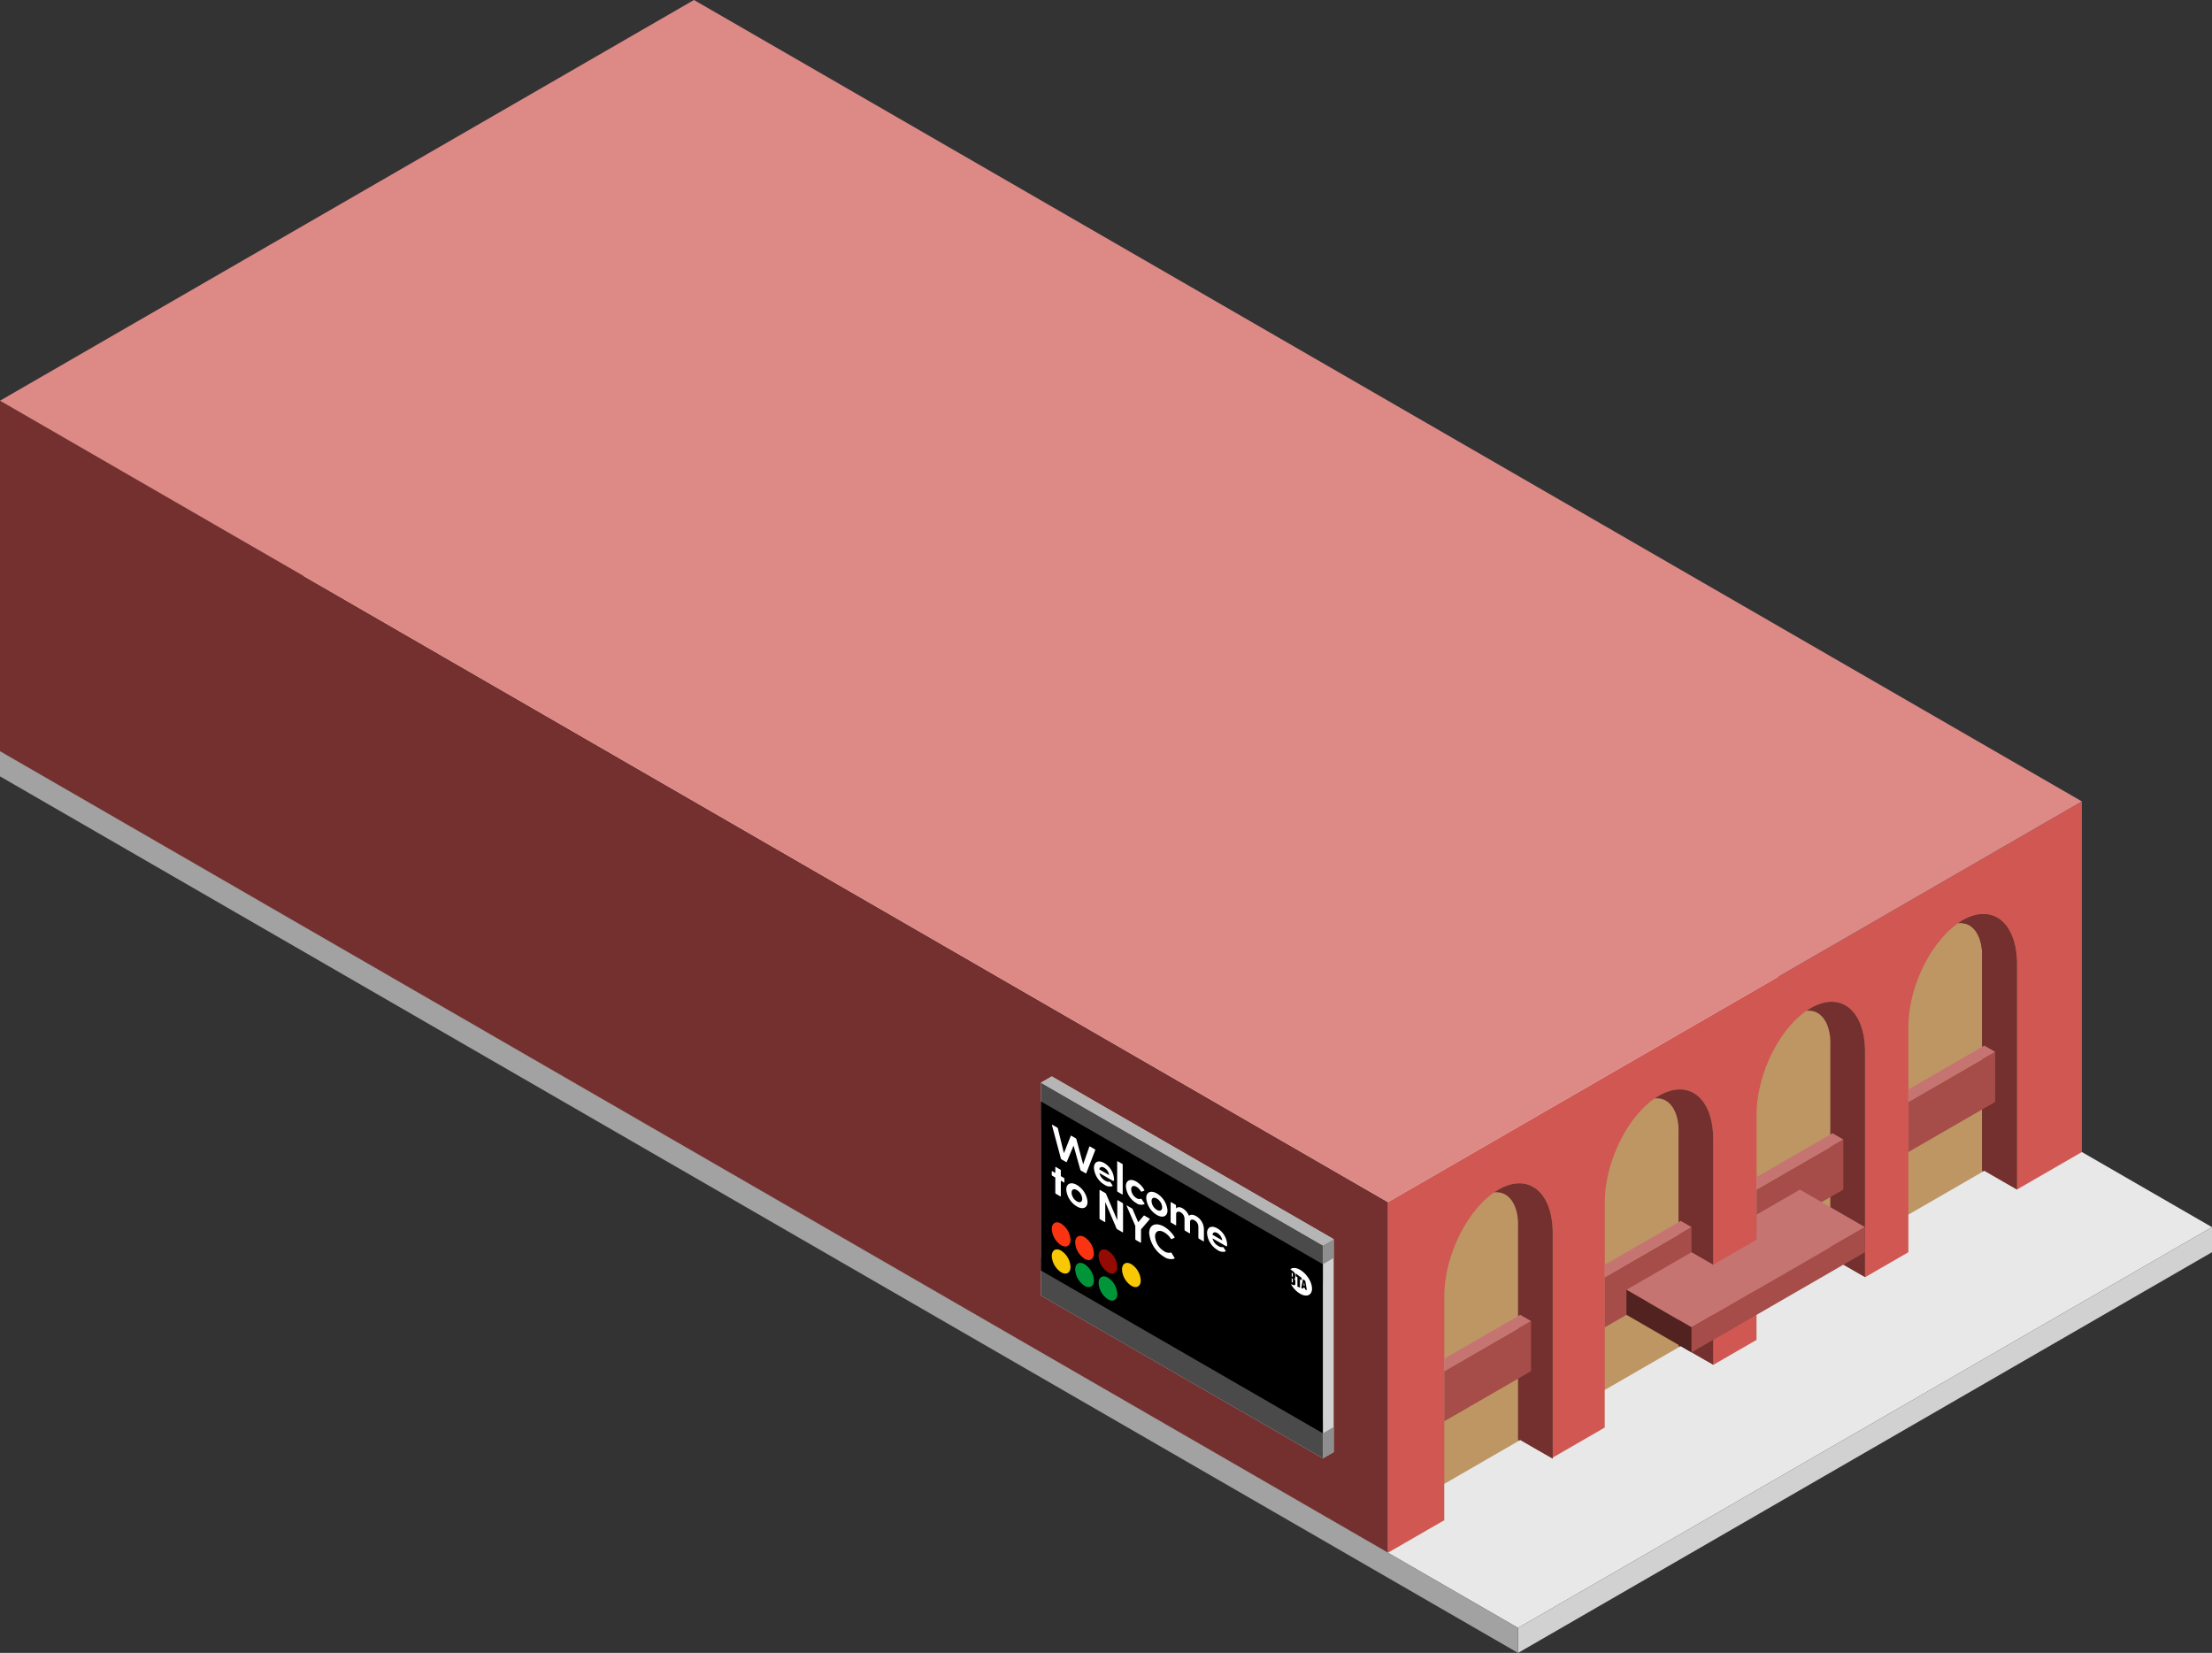 <svg id="Layer_1" data-name="Layer 1" xmlns="http://www.w3.org/2000/svg" xmlns:xlink="http://www.w3.org/1999/xlink" viewBox="0 0 510 381.051">
  <rect x="0" y="0" width="510" height="381.051" fill="#333333" stroke="none"/>
  <defs>
    <style>
      .cls-1 {
        fill: none;
      }

      .concrete-top {
        fill: #e8e8e8;
      }

      .exterior-R-prim {
        fill: #d05752;
      }

      .exterior-L-prim {
        fill: #73302e;
      }

      .window-R-prim {
        fill: #bd9664;
      }

      .cls-2 {
        clip-path: url(#clip-path);
      }

      .cls-3 {
        clip-path: url(#clip-path-2);
      }

      .cls-4 {
        clip-path: url(#clip-path-3);
      }

      .cls-5 {
        clip-path: url(#clip-path-4);
      }

      .exterior-R-dark {
        fill: #a64c49;
      }

      .top-dark {
        fill: #c67471;
      }

      .exterior-L-dark {
        fill: #512220;
      }

      .concrete-right {
        fill: #d1d1d1;
      }

      .concrete-left {
        fill: #a2a2a2;
      }

      .top-prim {
        fill: #dd8a87;
      }

      .cls-6 {
        fill: #4a4a4a;
      }

      .cls-7 {
        fill: #8e8e8e;
      }

      .cls-8 {
        fill: #b5b5b5;
      }

      .cls-9 {
        fill: #fff;
      }

      .cls-10 {
        fill: #f8c706;
      }

      .cls-11 {
        fill: #fa3312;
      }

      .cls-12 {
        fill: #01953a;
      }

      .cls-13 {
        fill: #940b03;
      }
    </style>
    <clipPath id="clip-path">
      <path class="cls-1" d="M440,236.717h0c0-9.56,5.601-20.554,12.5-24.538h0c6.899-3.983,12.5.544,12.5,10.104h0v51.959l-25,14.434Z"/>
    </clipPath>
    <clipPath id="clip-path-2">
      <path class="cls-1" d="M405,256.924h0c0-9.559,5.601-20.554,12.5-24.537h0c6.899-3.983,12.5.544,12.5,10.104h0v51.959l-25,14.434Z"/>
    </clipPath>
    <clipPath id="clip-path-3">
      <path class="cls-1" d="M370,277.131h0c0-9.559,5.601-20.554,12.5-24.537h0c6.899-3.983,12.5.544,12.5,10.104h0v51.959L370,329.09Z"/>
    </clipPath>
    <clipPath id="clip-path-4">
      <path class="cls-1" d="M333,298.782h0c0-9.559,5.601-20.554,12.5-24.537h0c6.899-3.983,12.5.544,12.5,10.104h0v51.959L333,350.74Z"/>
    </clipPath>
  </defs>
  <title>Artboard 14</title>
  <g>
    <g>
      <path id="Path" class="concrete-top" d="M350,375.278l160-92.376L160,80.829,0,173.205Z"/>
      <path id="Path-2" data-name="Path" class="exterior-R-prim" d="M320,277.128l160-92.376v80.829l-160,92.376Z"/>
      <path id="Path-3" data-name="Path" class="exterior-L-prim" d="M0,92.376,320,277.128v80.829L0,173.205Z"/>
      <path id="Mask" class="window-R-prim" d="M440,236.717h0c0-9.56,5.601-20.554,12.5-24.538h0c6.899-3.983,12.5.544,12.5,10.104h0v51.959l-25,14.434Z"/>
      <g class="cls-2">
        <g>
          <path id="Path-4" data-name="Path" class="exterior-L-prim" d="M465,274.241l-8-4.33V220.836c.267-5.267-2.533-10.017-8-7.217l16-8.66Z"/>
          <path id="Path-5" data-name="Path" class="exterior-L-prim" d="M465,274.241l-8-4.33V220.836c.267-5.267-2.533-10.017-8-7.217l16-8.66Z"/>
        </g>
      </g>
      <path id="Mask-2" data-name="Mask" class="window-R-prim" d="M405,256.924h0c0-9.559,5.601-20.554,12.5-24.537h0c6.899-3.983,12.5.544,12.5,10.104h0v51.959l-25,14.434Z"/>
      <g class="cls-3">
        <path id="Path-6" data-name="Path" class="exterior-L-prim" d="M430,294.449l-8-4.33V241.044c.267-5.267-2.533-10.017-8-7.217l16-8.66Z"/>
      </g>
      <path id="Mask-3" data-name="Mask" class="window-R-prim" d="M370,277.131h0c0-9.559,5.601-20.554,12.5-24.537h0c6.899-3.983,12.5.544,12.5,10.104h0v51.959L370,329.09Z"/>
      <g class="cls-4">
        <path id="Path-7" data-name="Path" class="exterior-L-prim" d="M395,314.656l-8-4.33V261.251c.267-5.267-2.533-10.017-8-7.217l16-8.66Z"/>
      </g>
      <path id="Mask-4" data-name="Mask" class="window-R-prim" d="M333,298.782h0c0-9.559,5.601-20.554,12.5-24.537h0c6.899-3.983,12.5.544,12.5,10.104h0v51.959L333,350.74Z"/>
      <g class="cls-5">
        <path id="Path-8" data-name="Path" class="exterior-L-prim" d="M358,336.307l-8-4.33V282.902c.267-5.267-2.533-10.017-8-7.217l16-8.66Z"/>
      </g>
      <path id="Path-9" data-name="Path" class="concrete-top" d="M440,291.562l27.5-15.877-10-5.773L440,280.015Z"/>
      <path id="Path-10" data-name="Path" class="concrete-top" d="M405,311.769l27.5-15.877-10-5.774L405,300.222Z"/>
      <path id="Path-11" data-name="Path" class="concrete-top" d="M370,331.976l27.5-15.877-10-5.774L370,320.429Z"/>
      <path id="Path-12" data-name="Path" class="concrete-top" d="M333,353.627,360.5,337.75l-10-5.774L333,342.08Z"/>
      <path id="Path-13" data-name="Path" class="exterior-R-dark" d="M440,254.034l20-11.547v11.547l-20,11.547Z"/>
      <path id="Path-14" data-name="Path" class="exterior-R-dark" d="M405,274.241l20-11.547v11.547l-20,11.547Z"/>
      <path id="Path-15" data-name="Path" class="exterior-R-dark" d="M370,294.449l20-11.547v11.547l-20,11.547Z"/>
      <path id="Path-16" data-name="Path" class="exterior-R-dark" d="M333,316.099l20-11.547v11.547l-20,11.547Z"/>
      <path id="Path-17" data-name="Path" class="top-dark" d="M440,254.034v-2.887l17.5-10.104,2.5,1.443Z"/>
      <path id="Path-18" data-name="Path" class="top-dark" d="M405,274.241v-2.887l17.5-10.104,2.5,1.443Z"/>
      <path id="Path-19" data-name="Path" class="top-dark" d="M370,294.449v-2.887l17.5-10.104,2.5,1.443Z"/>
      <path id="Path-20" data-name="Path" class="top-dark" d="M333,316.099v-2.887l17.5-10.104,2.5,1.443Z"/>
      <path id="Path-21" data-name="Path" class="top-dark" d="M395,291.562l-5-2.887-15,8.66,15,8.66,40-23.094-15-8.66-10,5.774v5.773Z"/>
      <path id="Path-22" data-name="Path" class="exterior-L-dark" d="M375,297.335l15,8.66v5.774l-15-8.66Z"/>
      <path id="Path-23" data-name="Path" class="exterior-R-dark" d="M430,282.902v5.774l-40,23.094v-5.774Z"/>
      <path id="Path-24" data-name="Path" class="concrete-right" d="M350,375.278l160-92.376v5.773L350,381.051Z"/>
      <path id="Path-25" data-name="Path" class="concrete-left" d="M350,375.278,0,173.205v5.773L350,381.051Z"/>
      <path id="anchor_0_277.128_480" class="top-prim" d="M0,92.376,160,0,480,184.752l-160,92.376Z"/>
    </g>
    <g id="Group">
      <g id="Group-2" data-name="Group">
        <path id="Path-26" data-name="Path" class="concrete-right" d="M242.5,248.149l-2.5,1.444v49.074l65,37.528,2.5-1.443V285.677Z"/>
        <path id="Path-27" data-name="Path" class="cls-6" d="M305,327.535l-65-37.528v8.66l65,37.528Z"/>
        <path id="Path-28" data-name="Path" class="cls-7" d="M305,330.422l2.5-1.444v5.774l-2.5,1.443Z"/>
        <path id="Path-29" data-name="Path" class="cls-6" d="M305,287.12v8.661l-65-37.528v-8.66Z"/>
        <path id="Path-30" data-name="Path" class="cls-8" d="M242.5,248.149l-2.5,1.444L305,287.12l2.5-1.443Z"/>
        <path id="Path-31" data-name="Path" d="M305,291.451l-65-37.528v38.971l65,37.528Z"/>
        <path id="Path-32" data-name="Path" class="cls-7" d="M305,291.451l2.5-1.444v-4.33L305,287.12Z"/>
        <g id="Group-3" data-name="Group">
          <path id="Path-33" data-name="Path" class="cls-9" d="M298.076,294.967a.238.238,0,0,0-.144-.249l-.108-.059v.915l.108.048c.111.049.144.023.144-.104Z"/>
          <path id="Path-34" data-name="Path" class="cls-9" d="M298.069,294.219V293.72a.281.281,0,0,0-.144-.27l-.101-.072v.862c.034.02.068.041.101.061C298.036,294.368,298.069,294.347,298.069,294.219Z"/>
          <path id="Path-35" data-name="Path" class="cls-9" d="M300.665,295.64c-.043.316-.059.363-.102.695.107.055.12.055.227.11-.043-.355-.06-.418-.102-.789Z"/>
          <path id="Compound_Path" data-name="Compound Path" class="cls-9" d="M299.745,292.732a2.944,2.944,0,0,0-1.263-.423,1.368,1.368,0,0,0-.982.287l.569.439a1.149,1.149,0,0,1,.568,1.069v.388c0,.186-.045.285-.215.268v.033a.798.798,0,0,1,.238.57v.438c0,.451-.098.589-.584.405l-.442-.17a6.418,6.418,0,0,0,1.111,1.44,4.861,4.861,0,0,0,1.358.949,2.305,2.305,0,0,0,1.27.224,1.214,1.214,0,0,0,.868-.556,1.987,1.987,0,0,0,.253-1.199,4.38,4.38,0,0,0-.425-1.545,6.321,6.321,0,0,0-.998-1.512,5.491,5.491,0,0,0-1.326-1.105Zm-.026,2.153v1.952c-.195-.075-.389-.15-.584-.225v-2.141c-.129-.091-.257-.182-.386-.273v-.639l1.356,1.045v.553C299.976,295.066,299.848,294.975,299.719,294.885Zm1.202,2.388c-.015-.121-.03-.161-.045-.284l-.399-.179c-.015.118-.03.154-.045.275l-.412-.158.398-2.045.527.404.365,2.136Z"/>
        </g>
        <path id="Compound_Path-2" data-name="Compound Path" class="cls-9" d="M258.785,277.312l-1.033-.596c-.087-.05-.145-.025-.145.061v4.537l-2.596-6.084a.406.406,0,0,0-.174-.197l-1.187-.685c-.087-.05-.145-.026-.145.061v6.467a.278.278,0,0,0,.145.228l1.033.596c.087.05.145.026.145-.061v-4.536l2.596,6.083a.397.397,0,0,0,.174.197l1.187.685c.087.051.144.026.144-.061v-6.466A.28.28,0,0,0,258.785,277.312Zm6.177,3.567-1.081-.624c-.078-.045-.135-.049-.174-.004l-1.284,1.517-1.283-2.999a.401.401,0,0,0-.174-.197l-1.091-.63c-.116-.067-.154-.021-.096.118l1.978,4.559v3.021a.278.278,0,0,0,.145.228l1.033.597c.087.05.145.025.145-.062v-2.992l1.978-2.303C265.116,281.035,265.077,280.946,264.962,280.879Zm5.182,8.011c-.057-.101-.135-.146-.202-.127a1.923,1.923,0,0,1-1.525-.301,4.337,4.337,0,0,1-2.104-3.396c0-1.255.926-1.656,2.104-.976a4.752,4.752,0,0,1,1.525,1.459c.067.097.145.142.202.108l.637-.318c.068-.029.068-.096,0-.203a7.072,7.072,0,0,0-2.355-2.334c-1.93-1.115-3.474-.472-3.474,1.478a7.154,7.154,0,0,0,3.474,5.481,2.693,2.693,0,0,0,2.355.384c.068-.028.068-.096,0-.202Zm-24.883-17.359-.675-.39v-1.303a.28.28,0,0,0-.145-.228l-.985-.568c-.086-.05-.144-.026-.144.061v1.303l-.676-.39c-.087-.05-.145-.026-.145.061v.753a.278.278,0,0,0,.145.228l.676.39v3.542a.28.28,0,0,0,.144.229l.985.568c.087.05.145.026.145-.061v-3.542l.675.39c.087.05.145.026.145-.061V271.76A.281.281,0,0,0,245.261,271.531Zm3.031,6.605c1.361.786,2.451.325,2.451-1.065a5.064,5.064,0,0,0-2.451-3.896c-1.361-.786-2.452-.325-2.452,1.065A5.064,5.064,0,0,0,248.292,278.136Zm0-1.178a2.527,2.527,0,0,1-1.226-2.01c0-.763.541-.991,1.226-.595a2.544,2.544,0,0,1,1.226,2.01C249.518,277.126,248.967,277.348,248.292,276.958Zm4.102-12.022-1.072-.618c-.077-.045-.144-.055-.164.021l-1.418,4.084-1.574-5.812a.393.393,0,0,0-.067-.135.402.402,0,0,0-.087-.07l-.985-.568a.173.173,0,0,0-.077-.025.064.064,0,0,0-.077.052l-1.573,3.994-1.4-5.711a.332.332,0,0,0-.164-.21l-1.071-.619c-.106-.061-.154-.021-.116.098l2.046,7.657a.37.37,0,0,0,.174.216l1.023.591c.077.044.135.039.164-.021l1.564-3.759,1.563,5.564a.344.344,0,0,0,.164.211l1.023.59c.078.045.155.051.184-.01l2.056-5.289A.196.196,0,0,0,252.394,264.936Zm4.459,6.87a4.594,4.594,0,0,0-2.249-3.673c-1.371-.791-2.384-.286-2.384,1.104a4.955,4.955,0,0,0,2.49,3.918,2.018,2.018,0,0,0,1.757.29c.077-.032.077-.1.009-.206l-.424-.661c-.068-.106-.126-.14-.213-.132a1.524,1.524,0,0,1-1.003-.251,2.631,2.631,0,0,1-1.352-1.765l3.031,1.75C256.804,272.347,256.853,272.182,256.853,271.806Zm-2.239-2.586a2.291,2.291,0,0,1,1.109,1.673l-2.258-1.304C253.571,268.984,254.034,268.885,254.614,269.22Zm2.963-1.436v6.756a.277.277,0,0,0,.144.228l.985.569c.087.05.145.025.145-.062v-6.756a.278.278,0,0,0-.145-.228l-.985-.568C257.634,267.672,257.577,267.697,257.577,267.784Zm4.449,8.417a2.487,2.487,0,0,1-1.216-2.005c0-.743.502-1.013,1.216-.6a2.994,2.994,0,0,1,.984.993c.078.112.145.16.213.132l.588-.23c.058-.024.068-.096.01-.197a5.238,5.238,0,0,0-1.824-1.893c-1.361-.785-2.413-.302-2.413,1.088a4.977,4.977,0,0,0,2.413,3.873,1.878,1.878,0,0,0,1.853.23c.058-.034.048-.117-.01-.208l-.588-.9c-.068-.106-.136-.145-.213-.122A1.146,1.146,0,0,1,262.026,276.201Zm4.7,3.892c1.361.785,2.452.324,2.452-1.065a5.063,5.063,0,0,0-2.452-3.896c-1.361-.786-2.451-.325-2.451,1.065A5.064,5.064,0,0,0,266.726,280.093Zm0-1.178a2.528,2.528,0,0,1-1.226-2.01c0-.763.541-.991,1.226-.596a2.541,2.541,0,0,1,1.226,2.011C267.952,279.082,267.402,279.305,266.726,278.915Zm9.073,1.455c-.773-.446-1.332-.403-1.67-.086a3.503,3.503,0,0,0-1.458-1.72c-.685-.395-1.187-.309-1.496.015v-.01l-.038-.64a.294.294,0,0,0-.145-.228l-.946-.546c-.087-.05-.145-.026-.145.061v4.44a.278.278,0,0,0,.145.228l.985.568c.087.051.144.026.144-.061v-2.586c0-.222.329-.737,1.043-.325a1.754,1.754,0,0,1,.888,1.565v2.461a.278.278,0,0,0,.145.228l.984.568c.087.051.145.026.145-.061v-2.606c0-.338.328-.717,1.042-.305a1.749,1.749,0,0,1,.878,1.559v2.461a.278.278,0,0,0,.145.228l.985.569c.086.05.144.025.144-.061v-2.693A3.565,3.565,0,0,0,275.799,280.37Zm7.132,6.492a4.593,4.593,0,0,0-2.249-3.673c-1.37-.791-2.384-.285-2.384,1.104a4.958,4.958,0,0,0,2.49,3.918,2.022,2.022,0,0,0,1.757.291c.077-.033.077-.1.01-.207l-.425-.66c-.068-.107-.126-.14-.212-.132a1.526,1.526,0,0,1-1.004-.252,2.629,2.629,0,0,1-1.351-1.764l3.03,1.749C282.883,287.403,282.931,287.238,282.931,286.862Zm-2.239-2.586a2.298,2.298,0,0,1,1.11,1.673l-2.259-1.304C279.649,284.041,280.113,283.941,280.692,284.276Z"/>
        <g id="Group-4" data-name="Group">
          <path id="Path-36" data-name="Path" class="cls-10" d="M242.5,289.565h0c0-1.376.968-1.935,2.159-1.247h0a4.776,4.776,0,0,1,2.16,3.74h0c0,1.376-.968,1.935-2.16,1.247h0A4.777,4.777,0,0,1,242.5,289.565Z"/>
          <path id="Path-37" data-name="Path" class="cls-11" d="M242.5,283.331h0c0-1.376.968-1.934,2.159-1.246h0a4.776,4.776,0,0,1,2.16,3.74h0c0,1.376-.968,1.934-2.16,1.246h0A4.776,4.776,0,0,1,242.5,283.331Z"/>
          <path id="Path-38" data-name="Path" class="cls-12" d="M247.898,292.681h0c0-1.376.968-1.934,2.159-1.246h0a4.776,4.776,0,0,1,2.16,3.74h0c0,1.376-.968,1.934-2.16,1.246h0A4.778,4.778,0,0,1,247.898,292.681Z"/>
          <path id="Path-39" data-name="Path" class="cls-11" d="M247.898,286.448h0c0-1.376.968-1.935,2.159-1.247h0a4.777,4.777,0,0,1,2.16,3.74h0c0,1.377-.968,1.935-2.16,1.247h0A4.777,4.777,0,0,1,247.898,286.448Z"/>
          <path id="Path-40" data-name="Path" class="cls-12" d="M253.296,295.798h0c0-1.376.968-1.935,2.16-1.247h0a4.778,4.778,0,0,1,2.159,3.74h0c0,1.376-.968,1.935-2.159,1.247h0A4.776,4.776,0,0,1,253.296,295.798Z"/>
          <path id="Path-41" data-name="Path" class="cls-13" d="M253.296,289.565h0c0-1.376.968-1.935,2.16-1.247h0a4.778,4.778,0,0,1,2.159,3.74h0c0,1.376-.968,1.935-2.159,1.247h0A4.776,4.776,0,0,1,253.296,289.565Z"/>
          <path id="Path-42" data-name="Path" class="cls-10" d="M258.694,292.681h0c0-1.376.968-1.934,2.16-1.246h0a4.777,4.777,0,0,1,2.159,3.74h0c0,1.376-.968,1.934-2.159,1.246h0A4.776,4.776,0,0,1,258.694,292.681Z"/>
        </g>
      </g>
    </g>
  </g>
</svg>
